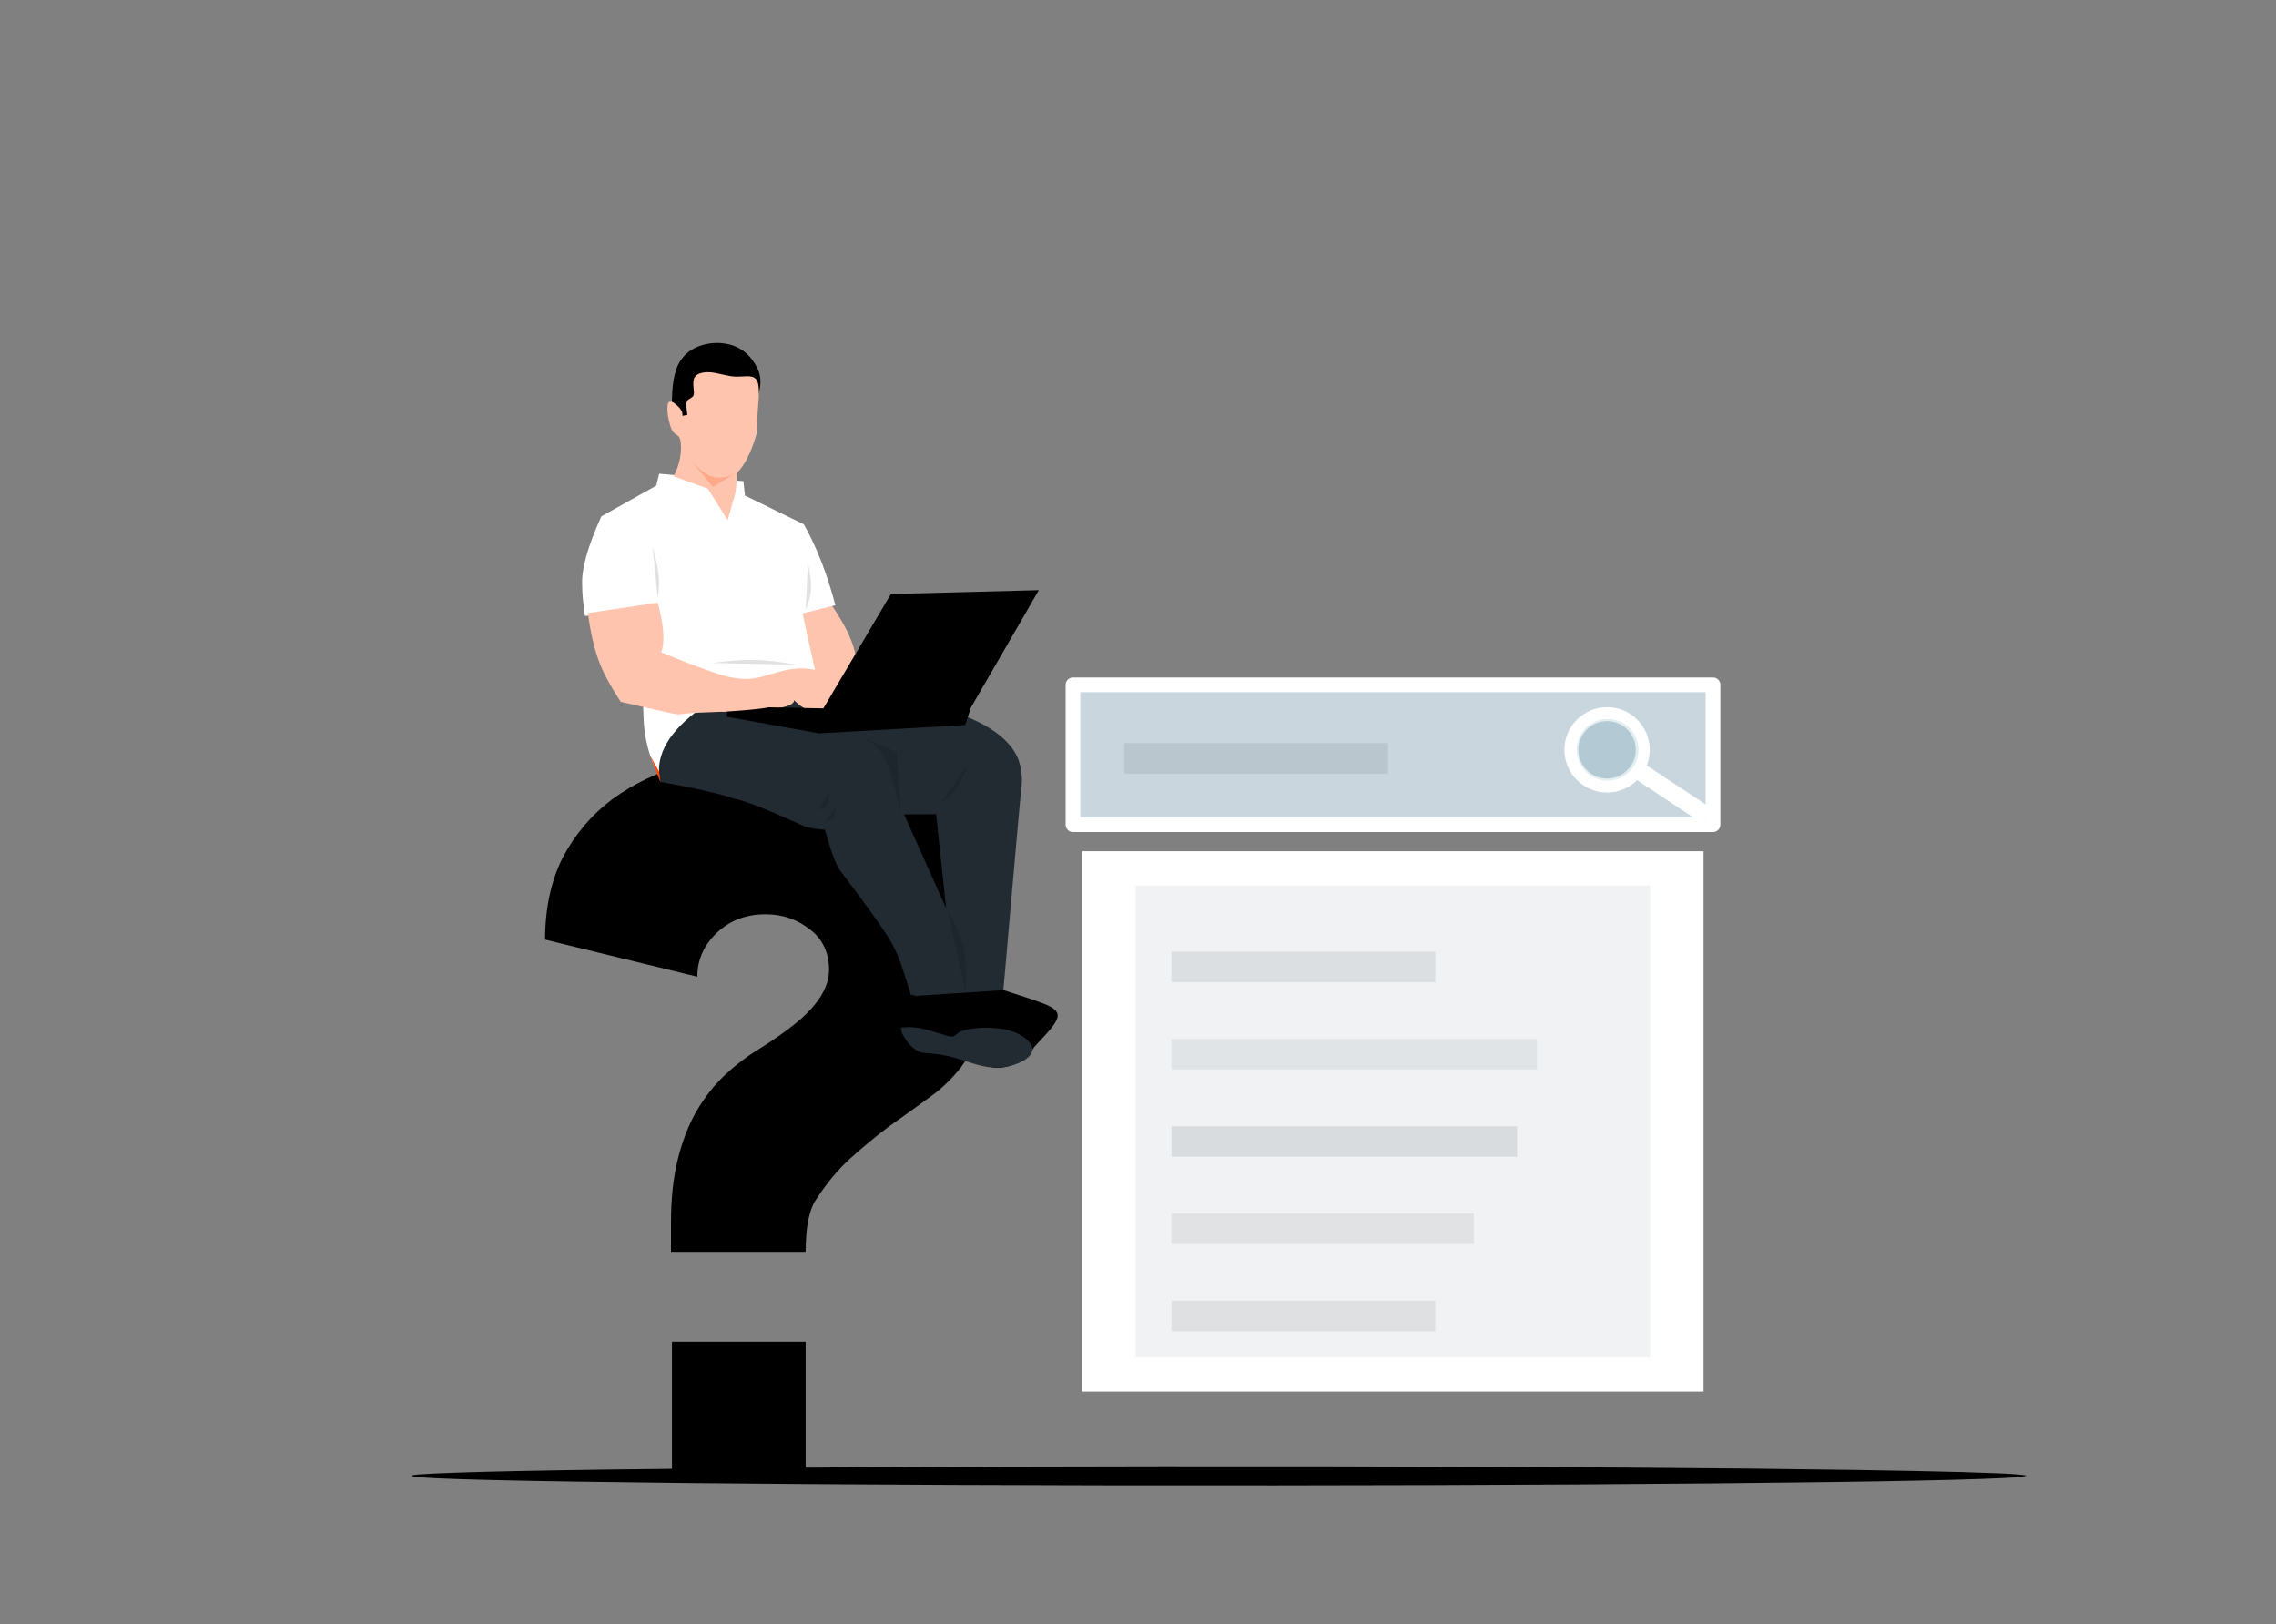 <?xml version='1.0' encoding='utf-8'?>
<svg xmlns="http://www.w3.org/2000/svg" version="1.1" width="841px" height="600px" viewBox="140 802 841 600"><rect x="140" y="802" width="841" height="600" fill="#333333" stroke="none"/> <g id="layer1"> <g style="fill:grey; fill-opacity:1.0; stroke-linejoin: miter"> <path d="M139.999,801.512C139.87,801.512,139.746,801.563,139.654,801.655C139.563,801.746,139.512,801.87,139.512,801.999L139.513,1402.0C139.513,1402.269,139.731,1402.487,140.0,1402.487L981.001,1402.488C981.13,1402.488,981.254,1402.437,981.345,1402.345C981.437,1402.254,981.488,1402.13,981.488,1402.001L981.487,802.0C981.487,801.731,981.269,801.513,981.0,801.513L139.999,801.512 Z"/> </g> </g> <g id="layer2"> <g style="fill:rgb(201,214,222); fill-opacity:1.0; stroke-linejoin: miter"> <path d="M535.261,1057.131L653.095,1057.132L770.929,1057.132Q770.929,1082.211,770.929,1107.29Q653.095,1107.291,535.261,1107.291Q535.261,1082.211,535.261,1057.131"/> </g> <g style="fill:rgb(0,0,0); fill-opacity:1.0; stroke-linejoin: miter"> <path d="M426.875,1079.634Q409.205,1079.634,393.699,1084.322Q378.193,1088.649,366.293,1097.303Q354.754,1105.959,347.903,1118.94Q341.412,1131.922,341.412,1149.231L397.666,1162.934Q397.666,1153.559,404.878,1146.707Q412.09,1139.856,422.908,1139.856Q432.284,1139.856,439.496,1145.625Q446.347,1151.035,446.348,1160.41Q446.348,1166.901,440.938,1173.392Q435.89,1179.884,421.105,1189.259Q413.893,1193.586,407.763,1199.356Q401.993,1204.764,397.305,1212.698Q392.978,1220.271,390.454,1230.368Q387.929,1240.465,387.929,1253.807L387.929,1264.626L437.693,1264.626Q437.693,1260.659,438.053,1257.053Q438.775,1250.201,440.938,1246.235Q447.069,1236.498,454.281,1230.008Q461.493,1223.516,468.705,1218.107Q475.917,1213.059,482.768,1208.01Q489.62,1203.323,495.029,1196.471Q500.077,1189.62,503.323,1179.884Q506.568,1170.507,506.568,1155.722Q506.568,1138.414,500.438,1124.35Q494.668,1110.647,483.85,1100.55Q473.393,1090.813,458.969,1085.044Q444.545,1079.635,427.235,1079.634 Z M388.29,1297.802L388.29,1347.566L437.693,1347.566L437.693,1297.802 Z"/> </g> <g style="fill:rgb(0,0,0); fill-opacity:1.0; stroke-linejoin: miter"> <path d="M410.699,929.621Q405.097,927.838,399.216,929.602Q393.828,931.298,391.129,935.769Q388.089,940.663,388.273,952.608L393.779,957.962L419.915,948.641Q422.176,942.409,419.698,937.783Q416.537,931.622,410.707,929.623"/> </g> <g style="fill:rgb(0,0,0); fill-opacity:1.0; stroke-linejoin: miter"> <path d="M479.813,1162.48L476.424,1173.565Q473.121,1176.686,472.691,1178.98Q472.015,1182.549,475.232,1186.891Q477.694,1190.026,480.683,1190.927Q481.64,1191.227,483.085,1191.372Q491.532,1191.487,492.784,1192Q493.666,1191.961,502.833,1195.466Q504.473,1196.003,506.015,1196.309Q512.637,1197.67,519.124,1192.448Q525.326,1186.852,522.177,1182.142Q521.189,1180.899,519.733,1180.299Q518.889,1179.956,518.153,1179.775Q513.803,1178.878,512.934,1178.589Q510.955,1177.934,509.845,1176.991Q506.887,1174.528,505.022,1167.68L479.907,1162.499"/> </g> <g style="fill:rgb(0,0,0); fill-opacity:1.0; stroke-linejoin: miter"> <path d="M504.853,1164.656Q504.487,1165.175,504.852,1164.659 M504.655,1164.947L499.14,1173.003Q496.852,1171.62,496.356,1172.539Q495.768,1173.191,496.47,1176.893L499.121,1173.031L499.169,1173.054Q500.476,1173.898,502.86,1175.931Q513.565,1185.455,514.04,1185.729Q516.664,1187.893,518.281,1188.703Q520.84,1190.08,522.55,1188.469Q527.375,1183.376,528.554,1181.798Q530.31,1179.569,530.693,1178.1Q531.463,1175.646,527.68,1173.788Q526.05,1172.949,522.525,1171.728Q521.192,1171.226,510.357,1167.765Q508.377,1167.111,507.316,1166.705Q504.364,1165.59,504.647,1164.978"/> </g> <g style="fill:rgb(255,196,173); fill-opacity:1.0; stroke-linejoin: miter"> <path d="M446.28,1024.206L431.514,1028.951Q437.79,1050.582,441.845,1055.881Q445.446,1061.172,449.976,1059.241Q454.987,1056.669,456.238,1049.459Q457.664,1040.168,446.305,1024.242"/> </g> <g style="fill:rgb(255,255,255); fill-opacity:1.0; stroke-linejoin: miter"> <path d="M383.549,977.069L382.498,981.464L362.201,992.818Q354.591,1009.555,355.12,1018.318Q355.081,1022.269,356.144,1029.612L381.805,1028.108Q377.103,1057.262,377.764,1066.49Q378.058,1078.868,383.697,1089.106L442.354,1055.061L436.542,1028.681L448.678,1025.661Q444.125,1008.319,437.026,995.777L415.272,985.133L414.686,979.815L383.706,977.082"/> </g> <g style="fill:rgb(34,43,50); fill-opacity:1.0; stroke-linejoin: miter"> <path d="M485.897,1102.877L489.612,1137.681L474.059,1102.942L485.658,1102.883 M430.346,1055.119Q409.69,1055.062,396.791,1065.381Q380.882,1077.824,384,1090.916Q404.708,1094.697,411.34,1097.166Q416.805,1098.04,437.093,1107.3Q439.773,1108.237,444.848,1108.623Q447.623,1119.044,450.115,1123.293Q469.028,1148.183,470.458,1152.482Q472.562,1156.026,476.712,1170.118L510.75,1167.912Q516.849,1097.784,517.434,1092.892Q518.087,1087.329,516.089,1082.145Q506.47,1059.823,430.621,1055.121 Z"/> </g> <g style="fill:rgb(255,196,173); fill-opacity:1.0; stroke-linejoin: miter"> <path d="M383.041,1024.72L357.187,1028.567Q358.75,1039.45,361.212,1046.107Q363.328,1052.104,369.351,1061.352L386.687,1065.28Q390.5,1066.12,390.901,1065.997Q394.315,1065.543,396.736,1065.418L416.898,1064.607Q422.836,1064.294,426.116,1063.882Q433.453,1062.954,433.429,1060.774Q437.945,1065.243,441.908,1064.915Q445.082,1064.584,447.955,1061.245Q450.511,1058.024,449.95,1055.105Q448.251,1050.072,437.926,1049.066Q434.747,1048.83,431.122,1049.512Q429.572,1049.699,421.232,1052.148Q419.455,1052.588,418.214,1052.736Q414.912,1053.183,411.055,1052.485Q405.437,1051.732,384.327,1043.08Q386.426,1037.388,383.056,1024.785"/> </g> <g style="fill:rgb(0,0,0); fill-opacity:1.0; stroke-linejoin: miter"> <path d="M523.85,1020.093L469.197,1021.509L444.24,1063.775L408.606,1063.078L408.614,1066.875L442.578,1072.997L496.641,1069.939L498.751,1063.5L523.826,1020.139"/> </g> <g style="fill:rgb(255,196,173); fill-opacity:1.0; stroke-linejoin: miter"> <path d="M425.19,1062.734Q424.625,1062.074,418.56,1061.301Q411.321,1060.438,409.086,1060.725Q408.152,1060.832,407.634,1061.236L406.843,1065.015Q409.116,1064.94,414.191,1064.526Q418.382,1064.191,420.89,1063.88Q425.532,1063.306,425.196,1062.742"/> </g> <g style="fill:rgb(0,0,0); fill-opacity:1.0; stroke-linejoin: miter"> <path d="M476.945,1169.544Q475.036,1172.469,474.315,1174.129Q473.546,1175.802,472.677,1179.067L478.489,1177.268L479.338,1170.398L476.956,1169.547"/> </g> <g style="fill:rgb(255,69,0); fill-opacity:1.0; stroke-linejoin: miter"> <path d="M380.217,1081.166L384.057,1091.177Q383.706,1088.228,383.541,1087.177L380.219,1081.17"/> </g> <g style="fill:rgb(255,196,173); fill-opacity:1.0; stroke-linejoin: miter"> <path d="M401.494,939.547Q397.496,939.64,396.516,941.709Q396.206,942.38,396.178,943.418Q396.119,943.799,396.402,946.939Q396.409,947.7,396.296,947.98Q396.158,948.431,395.765,948.76L394.124,949.839Q393.771,950.213,393.666,950.86Q393.554,951.554,393.625,952.45L393.97,955.333L392.149,955.673Q392.539,953.423,388.844,950.761Q387.224,949.861,386.78,951.252Q386.157,954.15,387.667,959.411Q388.141,960.875,388.734,961.621Q389.042,962.135,390.6,963.115Q390.841,963.325,391.022,963.64Q391.466,964.485,391.576,966.023Q391.997,972.062,388.903,978.012L401.555,982.591L408.865,994.24L411.799,983.953L412.502,976.553Q416.572,972.42,419.419,962.834Q419.703,961.615,419.785,960.342L419.918,955.13L420.36,948.836Q420.484,946.227,420.271,944.672Q419.963,941.722,417.854,941.233Q417.254,941.067,416.289,941.047Q411.647,941.295,410.836,941.103Q410.142,941.135,404.076,939.775Q402.657,939.536,401.502,939.547"/> </g> <g style="fill:rgb(255,72,0); fill-opacity:0.212; stroke-linejoin: miter"> <path d="M395.096,971.894Q395.748,972.665,395.11,971.908 M395.449,972.31L403.441,981.955L411.587,976.919Q407.018,979.254,403.382,978.226Q399.872,977.202,395.464,972.327"/> </g> <g style="fill:rgb(0,0,0); fill-opacity:0.118; stroke-linejoin: miter"> <path d="M381.11,1003.847L383.041,1022.955Q383.439,1020.156,383.501,1018.463Q383.584,1016.558,383.387,1014.599Q383.002,1010.741,381.112,1003.853L381.11,1003.847 Z M438.562,1010.164L437.67,1027.476Q438.73,1024.78,439.126,1023.185Q439.595,1021.359,439.68,1019.624Q439.862,1016.135,438.565,1010.176L438.562,1010.164 Z M417.889,1045.867Q411.906,1045.868,403.095,1047.002L434.27,1047.665L434.297,1047.665Q428.73,1046.684,425.565,1046.331Q421.995,1045.918,418.73,1045.873Q418.317,1045.867,417.889,1045.867 Z M497.574,1084.597L487.179,1099.336Q491.738,1095.688,493.576,1092.977Q495.678,1090.008,497.567,1084.618L497.574,1084.597 Z M446.311,1094.269L442.462,1101.364Q443.965,1100.859,444.613,1100.417Q445.366,1099.929,445.761,1099.206Q446.543,1097.772,446.312,1094.273L446.311,1094.269 Z M456.641,1073.457Q460.674,1075.267,462.621,1076.924Q465.007,1078.861,466.63,1081.806Q469.595,1086.77,472.892,1103.595L471.388,1079.984L456.642,1073.457 Z M449.13,1099.558L444.764,1106.07L448.233,1104.267L449.128,1099.568L449.13,1099.558 Z M490.05,1137.851L496.912,1169.347Q497.176,1163.031,496.996,1159.749Q496.823,1155.982,496.12,1152.752Q494.733,1146.384,490.056,1137.861L490.05,1137.851 Z M499.694,1169.071Q510.007,1175.158,514.903,1178.495Q519.28,1181.457,521.05,1183.614L516.52,1177.037L516.502,1177.012L499.695,1169.071 Z M521.057,1183.623L522.491,1185.704Q521.746,1184.44,521.074,1183.643L521.057,1183.623 Z"/> </g> <g style="fill:rgb(34,43,50); fill-opacity:1.0; stroke-linejoin: miter"> <path d="M521.162,1191.156Q522.298,1188.714,519.322,1186.044Q516.168,1183.393,511.078,1182.359Q505.317,1181.303,499.201,1182.141Q496.814,1182.481,495.296,1183.072Q494.153,1183.512,492.627,1184.859Q492.282,1185.044,491.801,1185.053Q491.127,1185.058,489.865,1184.73L482.856,1182.643Q480.935,1182.117,479.733,1181.918Q475.843,1181.272,472.841,1181.784L473.234,1183.73Q474.438,1185.892,475.325,1187.066Q477.077,1189.395,479.502,1190.577Q480.226,1190.913,481.031,1191.042Q486.489,1191.411,490.104,1192.225Q491.878,1192.62,493.632,1193.135L500.533,1195.303Q502.21,1195.774,503.791,1196.077Q508.865,1197.084,513.824,1195.736Q519.517,1194.094,521.135,1191.204"/> </g> <g style="fill:rgb(255,255,255); fill-opacity:1.0; stroke-linejoin: miter"> <path d="M536.478,1052.36L536.478,1052.36L772.965,1052.361C774.466,1052.361,775.683,1053.578,775.683,1055.079L775.683,1055.079L775.683,1106.757C775.683,1108.259,774.466,1109.476,772.965,1109.476L772.965,1109.476L536.478,1109.477C535.757,1109.477,535.066,1109.19,534.556,1108.68C534.046,1108.171,533.76,1107.479,533.76,1106.758L533.76,1106.758L533.76,1055.078C533.76,1054.357,534.046,1053.666,534.556,1053.156C535.066,1052.646,535.757,1052.36,536.478,1052.36L536.478,1052.36 M536.478,1057.796L539.196,1055.078L539.196,1106.758L536.478,1104.04L772.965,1104.039L770.247,1106.757L770.247,1055.079L772.965,1057.797L536.478,1057.796 Z"/> </g> <g style="fill:rgb(255,255,255); fill-opacity:1.0; stroke-linejoin: miter"> <path d="M749.595,1079.095L749.595,1079.095C749.595,1087.803,742.535,1094.862,733.827,1094.862L733.827,1094.862C725.119,1094.862,718.059,1087.803,718.059,1079.095L718.059,1079.095C718.059,1070.387,725.119,1063.327,733.827,1063.327L733.827,1063.327C742.535,1063.327,749.595,1070.386,749.595,1079.095L749.595,1079.095 M744.431,1079.095L744.431,1079.095C744.431,1073.238,739.683,1068.491,733.827,1068.49L733.827,1068.49C727.97,1068.49,723.223,1073.238,723.223,1079.094L723.223,1079.094C723.223,1084.951,727.97,1089.699,733.827,1089.699L733.827,1089.699C739.683,1089.698,744.431,1084.951,744.431,1079.095 Z"/> </g> <g style="fill:rgb(255,255,255); fill-opacity:1.0; stroke-linejoin: miter"> <path d="M745.508,1082.902L758.919,1091.773L772.33,1100.644Q770.534,1103.359,768.738,1106.073Q755.327,1097.203,741.916,1088.333L745.508,1082.902"/> </g> <g style="fill:rgb(8,101,131); fill-opacity:0.11; stroke-linejoin: miter"> <path d="M745.38,1078.006L745.423,1079.558Q745.414,1081.356,744.32,1084.055Q743.466,1085.815,741.815,1087.421Q738.579,1090.516,733.545,1090.49Q731.643,1090.436,729.255,1089.478Q727.732,1088.821,725.995,1087.202Q724.287,1085.404,723.705,1083.996Q722.891,1081.982,722.878,1081.505Q722.695,1080.628,722.638,1079.688Q722.496,1077.357,723.354,1075.023Q723.682,1073.629,725.726,1071.211Q729.037,1067.906,733.414,1067.705Q738.104,1067.504,741.473,1070.444Q743.368,1072.14,744.286,1074.08Q745.124,1075.761,745.38,1078.006"/> </g> <g style="fill:rgb(255,255,255); fill-opacity:1.0; stroke-linejoin: miter"> <path d="M539.877,1116.55L654.672,1116.55L769.468,1116.551Q769.468,1216.388,769.468,1316.224Q654.672,1316.225,539.877,1316.225Q539.877,1216.388,539.877,1116.55"/> </g> <g style="fill:rgb(255,255,255); fill-opacity:1.0; stroke-linejoin: miter"> <path d="M628.581,1071.194L628.581,1071.194L628.581,1071.194L628.581,1071.194L628.581,1071.194L628.581,1071.194L628.581,1071.194Q628.581,1071.194,628.581,1071.194"/> </g> <g> <g style="fill:rgb(255,255,255); fill-opacity:1.0; stroke-linejoin: miter"> <path d="M572.887,1132.745L572.887,1132.745L572.887,1132.745L572.887,1132.745L572.887,1132.745L572.887,1132.745L572.887,1132.745Q572.887,1132.745,572.887,1132.745"/> </g> <g style="fill:rgb(146,159,168); fill-opacity:0.133; stroke-linejoin: miter"> <path d="M559.617,1129.255L654.672,1129.256L749.728,1129.256Q749.728,1216.388,749.728,1303.519Q654.672,1303.519,559.617,1303.52Q559.617,1216.388,559.617,1129.255"/> </g> <g style="fill:rgb(83,93,102); fill-opacity:0.125; stroke-linejoin: miter"> <path d="M572.887,1153.689L670.378,1153.69L670.378,1164.991L572.887,1164.992L572.887,1153.689"/> </g> <g style="fill:rgb(83,93,102); fill-opacity:0.09; stroke-linejoin: miter"> <path d="M572.887,1185.936L707.949,1185.937L707.949,1197.237L572.887,1197.238L572.887,1185.936"/> </g> <g style="fill:rgb(83,93,102); fill-opacity:0.145; stroke-linejoin: miter"> <path d="M572.887,1218.182L700.582,1218.183L700.582,1229.484L572.887,1229.485L572.887,1218.182"/> </g> <g style="fill:rgb(83,93,102); fill-opacity:0.102; stroke-linejoin: miter"> <path d="M572.887,1250.429L684.62,1250.43L684.62,1261.731L572.887,1261.732L572.887,1250.429"/> </g> <g style="fill:rgb(83,93,102); fill-opacity:0.114; stroke-linejoin: miter"> <path d="M572.887,1282.676L670.378,1282.677L670.378,1293.977L572.887,1293.978L572.887,1282.676"/> </g> </g> <g style="fill:rgb(0,0,0); fill-opacity:1.0; stroke-linejoin: miter"> <path d="M888.741,1347.384L886.015,1347.864Q866.635,1349.314,772.602,1350.184Q677.919,1351.053,549.609,1350.888Q427.155,1350.659,353.737,1349.545Q280.378,1348.424,294.243,1346.904Q313.623,1345.453,407.656,1344.584Q502.34,1343.715,630.649,1343.879Q753.103,1344.109,826.522,1345.222Q850.046,1345.582,865.275,1346.007L878.075,1346.444Q888.623,1346.894,888.741,1347.384"/> </g> <g style="fill:rgb(83,93,102); fill-opacity:0.125; stroke-linejoin: miter"> <path d="M555.427,1076.605L604.172,1076.606L652.917,1076.606Q652.917,1082.256,652.917,1087.907Q604.172,1087.907,555.427,1087.908Q555.427,1082.256,555.427,1076.605"/> </g> </g> </svg>